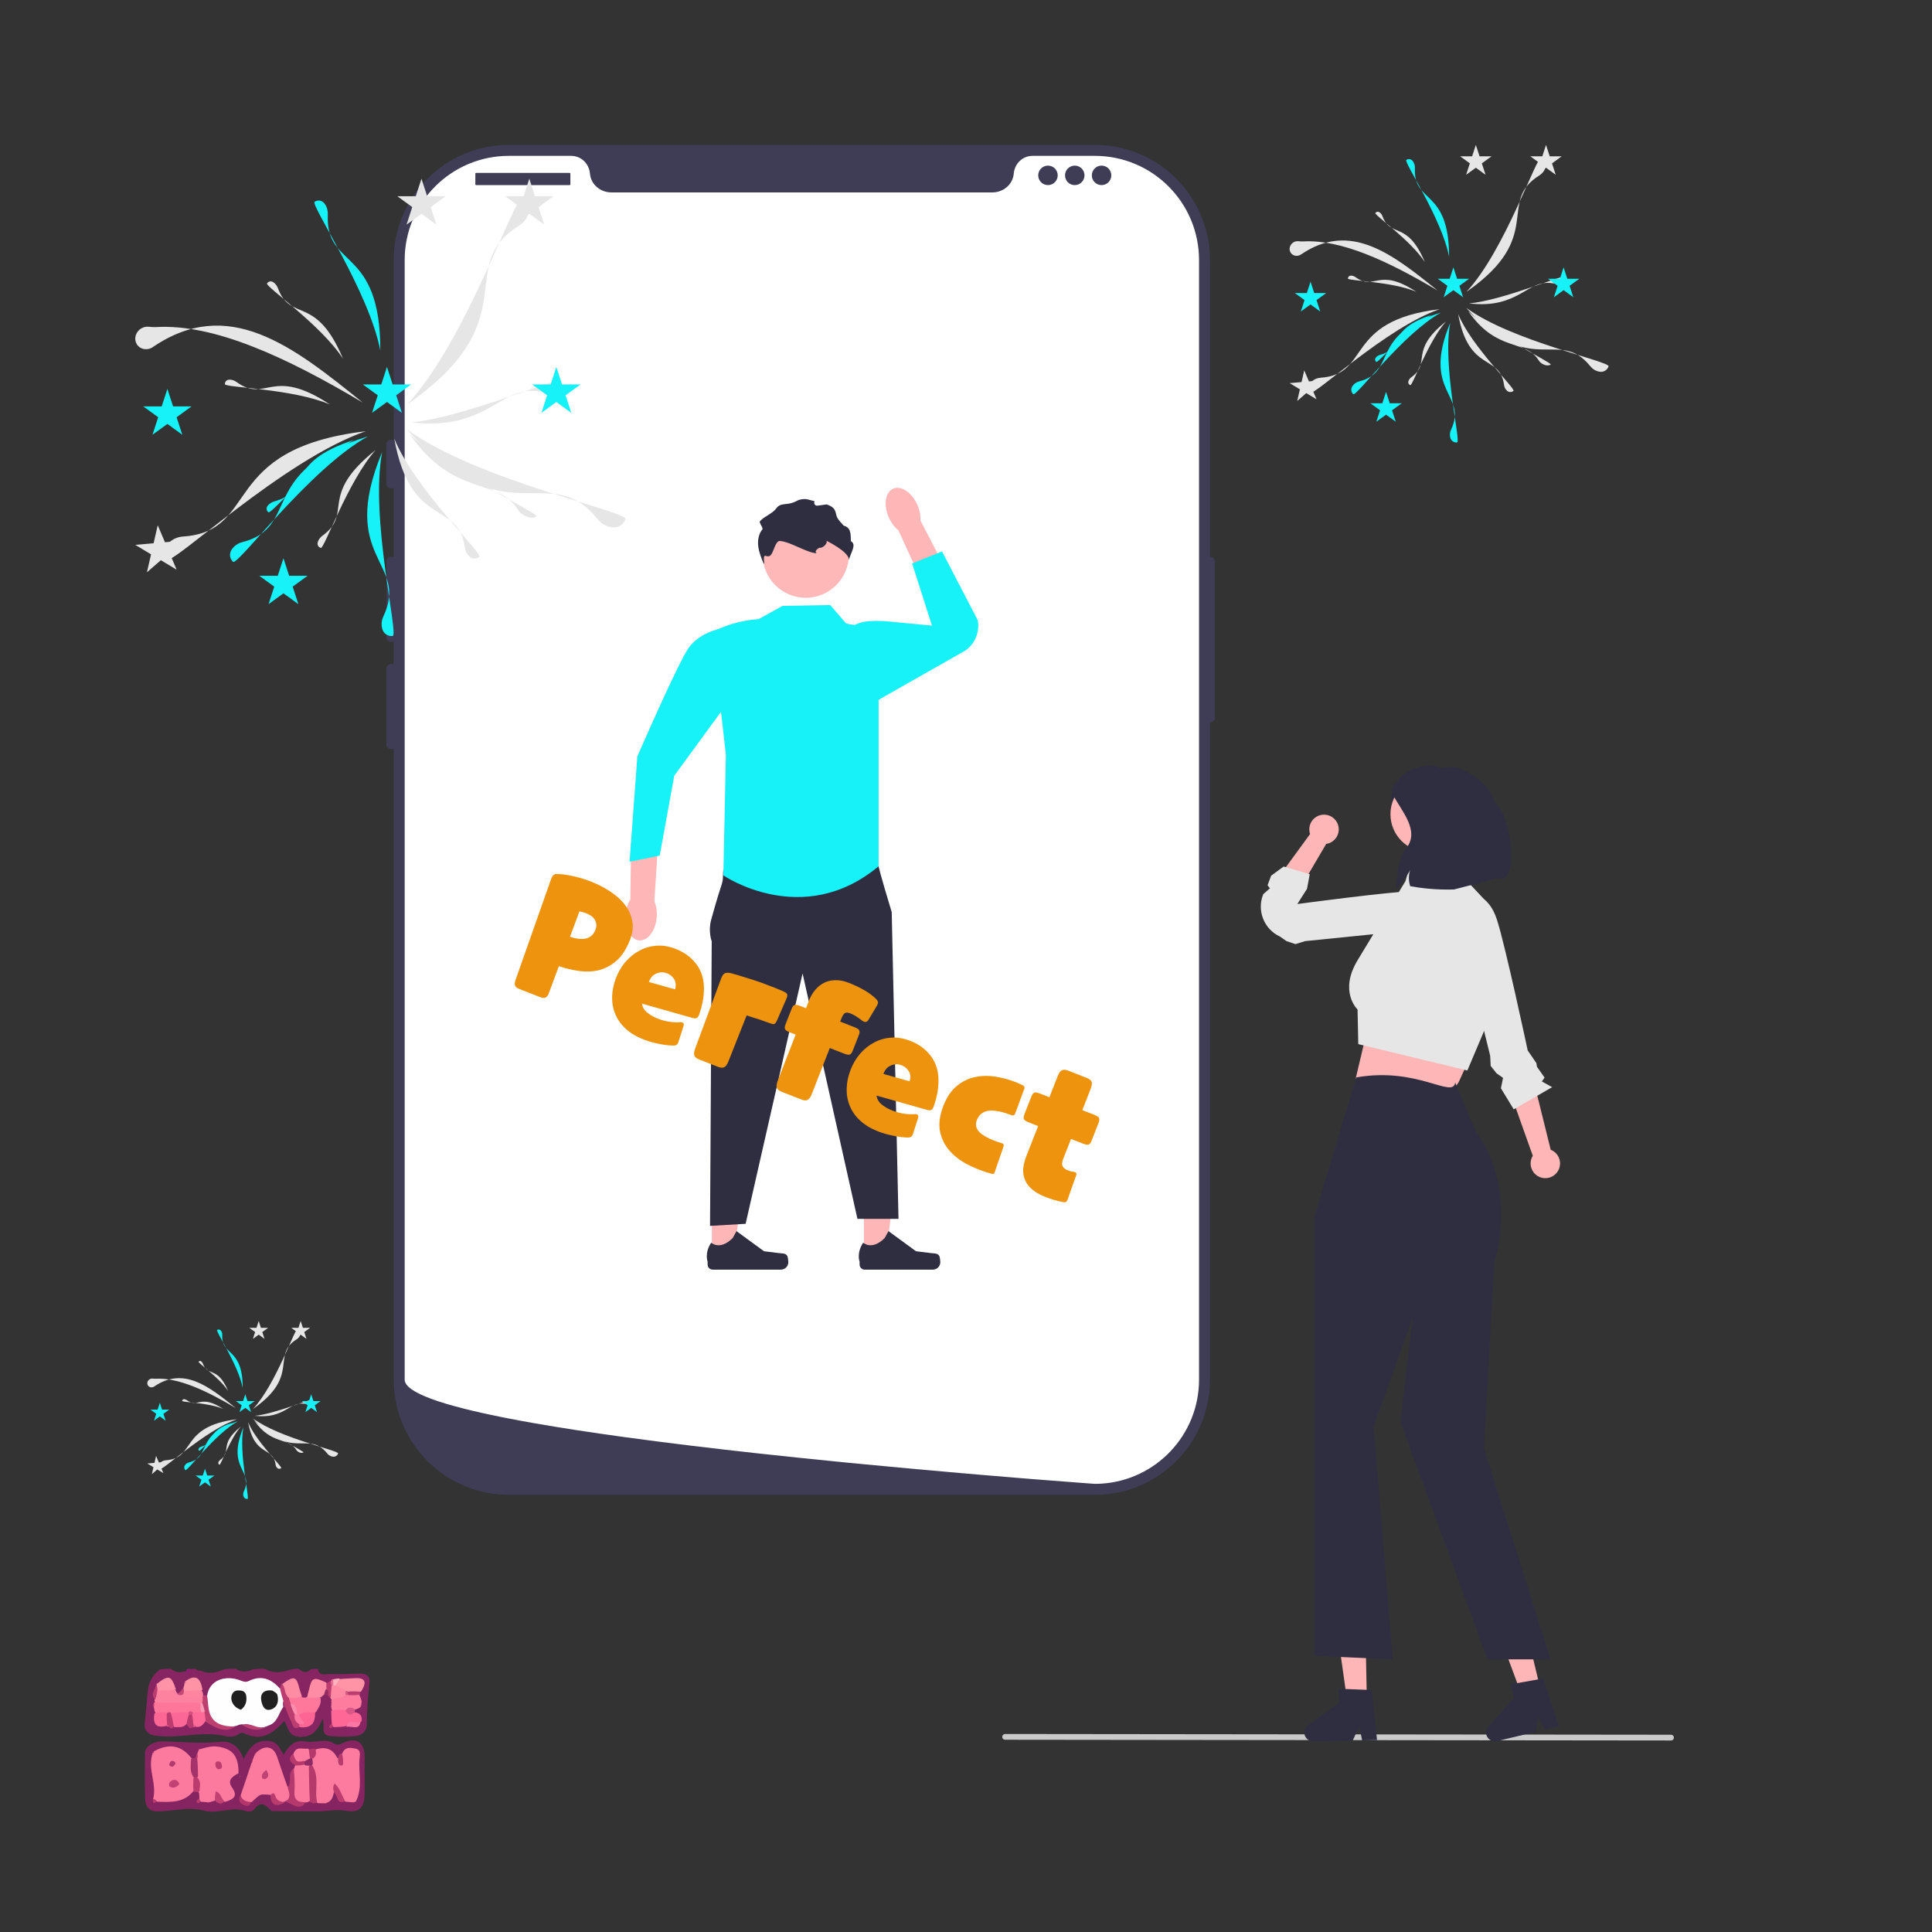 <svg width="800" height="800" viewBox="0 0 800 800" fill="none" xmlns="http://www.w3.org/2000/svg">
<rect x="0" y="0" width="800" height="800" fill="#333333" stroke="none"/>
<path d="M453.336 618.977H210.727C184.425 618.977 163.027 597.578 163.027 571.276V107.701C163.027 81.398 184.425 60 210.727 60H453.336C479.637 60 501.036 81.398 501.036 107.701V571.276C501.036 597.578 479.637 618.977 453.336 618.977H453.336V618.977Z" fill="#3F3D56"/>
<path d="M501.036 230.518C499.923 230.518 499.018 231.423 499.018 232.536V297.111C499.018 298.224 499.923 299.129 501.036 299.129C502.149 299.129 503.054 298.224 503.054 297.111V232.536C503.054 231.423 502.149 230.518 501.036 230.518Z" fill="#3F3D56"/>
<path d="M496.496 107.701V571.268C496.496 594.161 478.677 612.888 456.147 614.341H456.137C455.804 614.361 455.471 614.382 455.128 614.392C454.532 614.422 453.937 614.432 453.332 614.432C453.332 614.432 451.112 614.27 447.056 613.968C442.959 613.665 436.996 613.211 429.56 612.616C427.33 612.444 424.979 612.253 422.497 612.051C417.553 611.647 412.125 611.203 406.303 610.699C403.982 610.507 401.581 610.295 399.129 610.083C386.597 609.004 372.563 607.742 357.761 606.31C355.258 606.078 352.736 605.835 350.193 605.583C349.527 605.513 348.851 605.452 348.175 605.381C337.621 604.342 326.775 603.222 315.888 602.032C315.212 601.961 314.536 601.89 313.87 601.82C295.113 599.751 276.285 597.501 258.669 595.08C245.118 593.223 232.284 591.266 220.761 589.238C217.008 588.572 213.396 587.906 209.945 587.23C209.269 587.099 208.593 586.967 207.927 586.826C183.54 581.943 167.568 576.676 167.568 571.268V107.701C167.568 83.859 186.89 64.537 210.732 64.537H236.501C240.618 64.537 243.927 67.745 244.281 71.852C244.311 72.124 244.341 72.397 244.392 72.669C245.138 76.796 248.922 79.671 253.119 79.671H410.944C415.142 79.671 418.925 76.796 419.672 72.669C419.722 72.397 419.753 72.124 419.783 71.852C420.136 67.745 423.445 64.537 427.562 64.537H453.332C477.174 64.537 496.496 83.859 496.496 107.701H496.496V107.701Z" fill="white"/>
<path d="M162.018 182.087C160.905 182.087 160 182.992 160 184.105V200.249C160 201.362 160.905 202.267 162.018 202.267C163.131 202.267 164.036 201.362 164.036 200.249V184.105C164.036 182.992 163.131 182.087 162.018 182.087Z" fill="#3F3D56"/>
<path d="M162.018 230.518C160.905 230.518 160 231.423 160 232.536V263.814C160 264.927 160.905 265.832 162.018 265.832C163.131 265.832 164.036 264.927 164.036 263.814V232.536C164.036 231.423 163.131 230.518 162.018 230.518Z" fill="#3F3D56"/>
<path d="M162.018 274.913C160.905 274.913 160 275.818 160 276.931V308.21C160 309.323 160.905 310.228 162.018 310.228C163.131 310.228 164.036 309.323 164.036 308.21V276.931C164.036 275.818 163.131 274.913 162.018 274.913Z" fill="#3F3D56"/>
<path d="M235.868 71.603H197.138C196.967 71.603 196.828 71.742 196.828 71.914V76.338C196.828 76.51 196.967 76.648 197.138 76.648H235.868C236.039 76.648 236.178 76.51 236.178 76.338V71.914C236.178 71.742 236.039 71.603 235.868 71.603Z" fill="#3F3D56"/>
<path d="M433.939 76.648C436.168 76.648 437.975 74.841 437.975 72.612C437.975 70.383 436.168 68.576 433.939 68.576C431.71 68.576 429.903 70.383 429.903 72.612C429.903 74.841 431.71 76.648 433.939 76.648Z" fill="#3F3D56"/>
<path d="M445.038 76.648C447.266 76.648 449.073 74.841 449.073 72.612C449.073 70.383 447.266 68.576 445.038 68.576C442.809 68.576 441.002 70.383 441.002 72.612C441.002 74.841 442.809 76.648 445.038 76.648Z" fill="#3F3D56"/>
<path d="M456.136 76.648C458.365 76.648 460.172 74.841 460.172 72.612C460.172 70.383 458.365 68.576 456.136 68.576C453.907 68.576 452.1 70.383 452.1 72.612C452.1 74.841 453.907 76.648 456.136 76.648Z" fill="#3F3D56"/>
<path d="M357.71 520.271L366.822 520.27L371.157 485.122L357.708 485.123L357.71 520.271Z" fill="#FFB6B6"/>
<path d="M388.93 520.064C389.213 520.542 389.363 522.084 389.363 522.64C389.363 524.348 387.978 525.733 386.27 525.733H358.051C356.885 525.733 355.941 524.788 355.941 523.623V522.448C355.941 522.448 354.545 518.917 357.419 514.565C357.419 514.565 360.991 517.972 366.329 512.635L367.903 509.783L379.297 518.116L385.612 518.894C386.994 519.064 388.219 518.867 388.93 520.064H388.93V520.064Z" fill="#2F2E41"/>
<path d="M294.778 520.271L303.89 520.27L308.225 485.122L294.776 485.123L294.778 520.271Z" fill="#FFB6B6"/>
<path d="M325.998 520.064C326.281 520.542 326.431 522.084 326.431 522.64C326.431 524.348 325.046 525.733 323.338 525.733H295.119C293.953 525.733 293.009 524.788 293.009 523.623V522.448C293.009 522.448 291.613 518.917 294.487 514.565C294.487 514.565 298.059 517.972 303.397 512.635L304.971 509.783L316.365 518.116L322.68 518.894C324.062 519.064 325.287 518.867 325.998 520.064H325.998V520.064Z" fill="#2F2E41"/>
<path d="M360.434 354.272L363.811 358.714C363.811 358.714 364.117 360.788 369.239 377.688L372.049 504.71H355.049L332.33 403.077L308.748 506.748L294.013 507.617L294.704 389.784C294.704 389.784 293.152 385.684 294.472 380.879C299.524 362.487 299.232 367.336 299.44 361.04C299.703 353.058 360.434 354.272 360.434 354.272V354.272Z" fill="#2F2E41"/>
<path d="M333.638 247.531C343.489 247.531 351.475 239.546 351.475 229.694C351.475 219.843 343.489 211.857 333.638 211.857C323.787 211.857 315.801 219.843 315.801 229.694C315.801 239.546 323.787 247.531 333.638 247.531Z" fill="#FEB8B8"/>
<path d="M324.048 250.887L314.178 256.342C305.943 256.939 300.037 259.13 294.79 261.771L300.577 312.509L299.524 362.487C299.524 362.487 332.343 384.97 363.813 358.713V290.805L362.335 263.8C362.163 260.651 359.378 258.208 356.252 258.622C354.467 258.858 352.411 258.812 350.311 258.112L343.778 250.531L324.048 250.888V250.887V250.887Z" fill="#16F2F7"/>
<path d="M379.852 209.031C380.847 211.275 381.253 213.559 381.121 215.539L391.954 236.325L381.912 241.19L372.005 219.581C370.449 218.349 369.029 216.515 368.034 214.271C365.76 209.142 366.562 203.812 369.826 202.365C373.089 200.918 377.578 203.902 379.852 209.031V209.031V209.031Z" fill="#FFB6B6"/>
<path d="M350.311 258.112L353.299 259.479C356.04 256.532 364.299 256.995 368.306 257.377L385.915 259.056L377.692 233.331L390.071 228.35L404.863 256.817C405.758 261.646 403.75 266.553 399.727 269.371L361.988 290.803L357.601 261.446L350.311 258.112V258.112V258.112Z" fill="#16F2F7"/>
<path d="M259.047 378.777C259.235 376.329 259.961 374.126 261.016 372.446L261.333 349.008L272.481 349.486L270.959 373.209C271.744 375.031 272.125 377.319 271.937 379.767C271.508 385.36 268.274 389.673 264.715 389.4C261.155 389.126 258.618 384.371 259.047 378.777L259.047 378.777L259.047 378.777V378.777Z" fill="#FFB6B6"/>
<path d="M303.051 268.183L297.928 260.401C297.928 260.401 289.573 261.996 285.134 268.296C280.695 274.595 263.914 313.23 263.914 313.23L260.692 356.843L273.173 354.273L279.195 321.196L298.56 294.734L303.051 268.183L303.051 268.183V268.183Z" fill="#16F2F7"/>
<path d="M351.475 232.06C352.145 228.66 341.806 223.711 341.824 223.717C343.429 224.229 340.905 227.17 339.256 226.823C339.256 226.823 336.834 228.055 338.154 229.115C333.604 228.725 327.525 224.401 322.975 224.011C321.145 223.851 320.436 228.264 319.286 229.694C317.546 231.884 315.801 227.529 316.445 233.331H316.185C315.235 231.041 314.285 228.711 313.975 226.251C313.675 223.791 314.095 221.141 315.665 219.221C316.185 218.571 314.142 216.431 314.692 215.811C316.442 213.801 319.835 212.701 321.395 210.551C323.46 207.703 325.809 209.713 330.109 207.318C331.234 206.691 333.189 206.466 334.435 206.791L337.345 207.551C336.777 208.402 337.479 209.524 338.493 209.387L342.285 208.871C343.715 209.331 345.075 210.011 345.715 211.321C346.105 212.101 346.175 213.011 346.475 213.831C347.025 215.341 348.325 216.431 349.365 217.651C352.16 218.465 352.311 220.555 352.311 224.06C354.916 225.522 352.197 228.79 351.475 232.06V232.06L351.475 232.06Z" fill="#2F2E41"/>
<path d="M246.562 385.018C246.954 384.019 247.039 383.1 246.816 382.26C246.654 381.395 246.272 380.644 245.67 380.007C245.024 379.352 244.188 378.799 243.162 378.347C242.18 377.912 241.103 377.59 239.932 377.382L236.04 387.886C241.573 389.754 245.081 388.798 246.562 385.018ZM227.644 365.573C227.941 364.687 228.192 363.983 228.396 363.462C228.661 362.914 228.97 362.509 229.324 362.246C229.617 362.01 230.037 361.899 230.583 361.913C231.189 361.9 232 361.942 233.014 362.039C235.026 362.276 237.257 362.724 239.705 363.383C242.197 364.059 244.656 364.948 247.081 366.049C249.506 367.15 251.773 368.465 253.881 369.993C256.032 371.537 257.803 373.284 259.195 375.233C260.586 377.182 261.472 379.334 261.852 381.688C262.249 383.999 261.912 386.524 260.839 389.261C259.408 392.91 257.608 395.713 255.437 397.67C253.267 399.626 250.893 400.951 248.315 401.645C245.694 402.321 242.931 402.466 240.025 402.079C237.163 401.709 234.294 401.035 231.419 400.059L227.374 410.954C226.974 412.101 226.502 412.793 225.958 413.031C225.44 413.329 224.703 413.291 223.747 412.916L214.884 409.442C213.972 409.084 213.427 408.62 213.249 408.049C213.055 407.522 213.158 406.685 213.557 405.538L227.644 365.573ZM279.783 392.927C282.563 394.017 284.831 395.458 286.585 397.248C288.4 399.012 289.714 401.031 290.527 403.304C291.323 405.621 291.626 408.171 291.438 410.954C291.292 413.754 290.672 416.744 289.576 419.923C289.279 420.809 288.918 421.345 288.495 421.53C288.115 421.732 287.517 421.723 286.701 421.503L265.862 415.59C265.948 416.777 266.497 417.869 267.509 418.867C268.582 419.839 269.883 420.675 271.413 421.375C272.943 422.075 274.615 422.605 276.429 422.965C278.26 423.282 279.998 423.387 281.644 423.28C282.978 423.202 283.42 423.801 282.969 425.078L280.908 431.488C280.747 432.026 280.498 432.405 280.162 432.624C279.869 432.86 279.375 432.967 278.682 432.946C276.645 432.899 274.546 432.628 272.385 432.132C270.25 431.696 268.248 431.112 266.38 430.379C263.426 429.221 260.976 427.735 259.031 425.92C257.112 424.165 255.694 422.156 254.777 419.891C253.843 417.671 253.406 415.269 253.467 412.686C253.527 410.103 254.085 407.465 255.141 404.771C256.06 402.425 257.324 400.289 258.931 398.362C260.599 396.41 262.512 394.854 264.67 393.695C266.785 392.519 269.112 391.827 271.649 391.619C274.247 391.384 276.959 391.82 279.783 392.927ZM279.535 409.672C279.991 407.996 279.864 406.593 279.155 405.463C278.445 404.332 277.46 403.52 276.2 403.026C274.679 402.43 273.185 402.471 271.716 403.148C270.265 403.782 269.259 404.942 268.698 406.627L279.535 409.672ZM298.555 405.323C299.006 404.046 299.533 403.276 300.138 403.012C300.803 402.721 301.705 402.724 302.842 403.019C304.431 403.441 306.294 403.996 308.43 404.683C310.584 405.327 312.72 406.014 314.84 406.745C316.942 407.519 318.906 408.263 320.731 408.979C322.556 409.694 323.951 410.291 324.916 410.769C325.577 411.129 325.935 411.495 325.99 411.867C326.088 412.256 325.945 412.877 325.56 413.729L321.658 422.725C321.196 423.647 320.745 424.096 320.303 424.073C319.904 424.067 319.205 423.869 318.206 423.477C317.728 423.29 317.133 423.081 316.42 422.852C315.725 422.58 314.978 422.312 314.179 422.049C313.336 421.769 312.485 421.51 311.626 421.274C310.783 420.994 309.962 420.722 309.163 420.459L301.639 439.463C301.128 440.767 300.561 441.572 299.939 441.88C299.301 442.231 298.416 442.185 297.287 441.742L289.466 438.677C288.336 438.234 287.678 437.675 287.492 437.001C287.288 436.369 287.42 435.394 287.887 434.073L298.555 405.323ZM343.606 433.96L336.147 452.99C335.636 454.294 335.069 455.099 334.447 455.407C333.852 455.775 332.989 455.738 331.86 455.295L323.713 452.101C322.584 451.659 321.904 451.091 321.674 450.4C321.427 449.751 321.558 448.776 322.069 447.472L329.464 428.416L327.053 427.471C325.966 427.045 325.309 426.612 325.081 426.172C324.852 425.732 324.934 425.012 325.326 424.012L327.727 417.886C328.119 416.887 328.548 416.303 329.015 416.135C329.482 415.968 330.258 416.097 331.344 416.522L333.756 417.468L335.033 414.209C335.663 412.601 336.498 411.174 337.538 409.928C338.578 408.681 339.789 407.702 341.171 406.991C342.552 406.279 344.101 405.909 345.816 405.88C347.549 405.807 349.437 406.171 351.479 406.972C354.042 407.976 356.298 409.061 358.248 410.226C360.197 411.392 361.739 412.572 362.874 413.769C363.267 414.174 363.49 414.562 363.545 414.934C363.616 415.263 363.464 415.78 363.088 416.484L359.618 422.267C358.984 423.372 358.071 423.465 356.877 422.546C355.884 421.756 355.021 421.142 354.291 420.705C353.603 420.285 352.868 419.922 352.086 419.615C351.13 419.241 350.393 419.202 349.876 419.501C349.375 419.755 348.86 420.556 348.332 421.903L347.898 423.011L353.829 425.336C354.915 425.762 355.572 426.195 355.8 426.635C356.029 427.076 355.947 427.795 355.555 428.795L353.154 434.921C352.762 435.92 352.333 436.504 351.866 436.672C351.399 436.839 350.623 436.711 349.537 436.285L343.606 433.96ZM376.904 430.998C379.685 432.088 381.952 433.528 383.706 435.318C385.521 437.082 386.835 439.101 387.648 441.375C388.444 443.692 388.748 446.242 388.559 449.025C388.414 451.825 387.793 454.814 386.697 457.994C386.4 458.88 386.04 459.415 385.616 459.6C385.236 459.802 384.638 459.793 383.822 459.574L362.983 453.66C363.069 454.847 363.618 455.94 364.631 456.938C365.703 457.91 367.005 458.746 368.535 459.446C370.065 460.146 371.737 460.676 373.55 461.036C375.381 461.352 377.119 461.457 378.765 461.351C380.099 461.272 380.541 461.871 380.09 463.148L378.029 469.558C377.868 470.096 377.619 470.475 377.283 470.694C376.99 470.93 376.497 471.037 375.803 471.016C373.766 470.97 371.667 470.698 369.506 470.202C367.371 469.766 365.37 469.182 363.501 468.45C360.547 467.292 358.097 465.805 356.152 463.99C354.233 462.235 352.816 460.226 351.899 457.962C350.965 455.741 350.528 453.339 350.588 450.757C350.648 448.174 351.206 445.535 352.262 442.842C353.182 440.495 354.445 438.359 356.052 436.433C357.72 434.48 359.633 432.924 361.791 431.765C363.906 430.59 366.233 429.897 368.771 429.689C371.369 429.455 374.08 429.891 376.904 430.998ZM376.656 447.742C377.112 446.066 376.986 444.663 376.276 443.533C375.566 442.403 374.581 441.591 373.321 441.097C371.801 440.501 370.306 440.541 368.837 441.219C367.386 441.853 366.38 443.012 365.82 444.697L376.656 447.742ZM420.478 460.785C420.283 461.41 420.021 461.758 419.692 461.83C419.407 461.919 419.047 461.878 418.612 461.707C416.44 460.856 414.547 460.314 412.933 460.083C411.337 459.808 409.994 459.783 408.903 460.007C407.752 460.257 406.82 460.719 406.105 461.391C405.407 462.02 404.871 462.812 404.497 463.768C403.713 465.767 404.189 467.557 405.925 469.14C407.721 470.696 410.699 472.114 414.859 473.394C415.267 473.503 415.502 473.671 415.564 473.896C415.643 474.077 415.636 474.35 415.544 474.715L411.836 485.517C411.675 486.055 411.303 486.235 410.722 486.057C407.092 485.086 403.717 483.788 400.594 482.163C397.515 480.555 394.98 478.583 392.988 476.249C390.996 473.914 389.725 471.21 389.175 468.138C388.669 465.082 389.173 461.621 390.689 457.754C392.052 454.278 393.883 451.588 396.184 449.683C398.545 447.751 401.166 446.498 404.048 445.924C406.93 445.349 410.002 445.375 413.265 446.003C416.588 446.604 419.902 447.677 423.205 449.223C423.71 449.47 424.015 449.715 424.12 449.957C424.27 450.216 424.267 450.541 424.114 450.932L420.478 460.785ZM429.868 466.27L425.958 464.737C424.871 464.311 424.214 463.878 423.986 463.438C423.757 462.997 423.839 462.278 424.231 461.278L427.015 454.175C427.407 453.175 427.836 452.592 428.303 452.424C428.77 452.256 429.546 452.385 430.633 452.811L434.543 454.343L437.992 445.545C438.486 444.285 439.044 443.501 439.665 443.194C440.304 442.843 441.188 442.889 442.318 443.331L450.008 446.346C451.138 446.789 451.805 447.326 452.008 447.957C452.256 448.605 452.124 449.581 451.613 450.885L448.164 459.683L453.117 461.624C454.203 462.05 454.86 462.483 455.089 462.923C455.317 463.364 455.236 464.084 454.844 465.083L452.059 472.187C451.668 473.186 451.238 473.77 450.771 473.938C450.305 474.105 449.528 473.976 448.442 473.551L443.489 471.609L440.244 479.886C439.699 481.276 439.637 482.33 440.058 483.046C440.496 483.719 441.193 484.243 442.149 484.617C442.627 484.805 443.07 484.953 443.478 485.063C443.903 485.13 444.307 485.187 444.688 485.237C445.625 485.404 445.932 485.9 445.608 486.725L442.026 496.824C441.838 497.302 441.624 497.594 441.382 497.7C441.123 497.849 440.737 497.873 440.225 497.773C437.752 497.305 435.299 496.594 432.866 495.64C430.607 494.754 428.784 493.714 427.398 492.519C426.038 491.384 425.063 490.1 424.473 488.666C423.839 487.214 423.572 485.656 423.673 483.991C423.835 482.3 424.282 480.521 425.014 478.653L429.868 466.27Z" fill="#ED930D"/>
<path d="M534.182 102.076C534.71 100.593 536.183 99.718 537.683 99.886C538.308 99.956 538.933 100.011 539.561 99.975C555.221 99.053 574.619 108.02 595.268 120.3C576.365 105.005 559.064 91.474 538.716 105.379C537.263 106.372 535.203 106.021 534.358 104.477C534.018 103.857 533.896 103.114 534.098 102.347C534.122 102.256 534.15 102.166 534.182 102.076L534.182 102.076Z" fill="#E6E6E6"/>
<path d="M638.631 65.389C639.922 66.212 640.453 67.777 640.023 69.172L639.974 69.33C639.543 70.73 638.604 71.907 637.36 72.682C619.552 83.768 640.17 97.955 607.213 120.855C623.172 103.778 636.299 64.23 638.293 65.2C638.408 65.255 638.521 65.319 638.631 65.389V65.389Z" fill="#E6E6E6"/>
<path d="M665.926 152.078C665.262 153.457 663.771 154.17 662.334 153.909L662.172 153.879C660.73 153.617 659.45 152.824 658.534 151.681C645.412 135.315 633.773 157.471 607.123 127.466H607.123C625.973 141.285 666.799 149.624 666.074 151.719C666.032 151.84 665.983 151.96 665.926 152.078L665.926 152.078Z" fill="#E6E6E6"/>
<path d="M641.943 151.055C641.26 151.434 640.158 151.381 639.268 150.97L639.167 150.923C638.274 150.511 637.583 149.932 637.192 149.299C631.6 140.238 619.987 146.118 608.042 128.941C617.834 138.281 642.958 150.314 642.105 150.951C642.055 150.988 642.002 151.023 641.943 151.055V151.055Z" fill="#E6E6E6"/>
<path d="M647.332 114.913C647.163 115.676 646.393 116.466 645.495 116.859L645.394 116.904C644.493 117.299 643.601 117.433 642.868 117.306C632.376 115.487 629.081 128.079 608.302 125.638C621.786 124.496 647.45 113.662 647.361 114.723C647.356 114.784 647.347 114.848 647.332 114.913V114.913Z" fill="#E6E6E6"/>
<path d="M542.332 162.244C541.579 160.911 541.845 159.28 542.88 158.25L542.997 158.134C544.035 157.1 545.417 156.502 546.879 156.402C567.807 154.977 556.266 132.769 596.117 128.027C574.008 135.61 543.847 164.362 542.542 162.57C542.467 162.467 542.397 162.358 542.332 162.244V162.244Z" fill="#E6E6E6"/>
<path d="M626.494 162.005C625.72 162.521 624.726 162.418 624.065 161.817L623.991 161.749C623.327 161.145 622.913 160.313 622.796 159.412C621.125 146.515 608.188 154.496 603.783 130.015C609.212 143.41 627.712 160.987 626.682 161.863C626.623 161.913 626.56 161.96 626.494 162.005L626.494 162.005Z" fill="#E6E6E6"/>
<path d="M603.055 183.216C601.869 183.226 600.871 182.429 600.572 181.335L600.538 181.211C600.237 180.114 600.362 178.947 600.852 177.913C607.877 163.12 588.504 162.595 600.514 133.66V133.66C597.189 151.583 605.061 182.984 603.355 183.196C603.257 183.209 603.157 183.215 603.055 183.216V183.216Z" fill="#16F2F7"/>
<path d="M560.136 163C559.372 162.093 559.349 160.816 560.001 159.887L560.074 159.783C560.728 158.851 561.705 158.202 562.814 157.921C578.688 153.893 566.734 138.64 596.677 129.43C580.754 138.303 561.594 164.396 560.342 163.218C560.27 163.15 560.201 163.077 560.136 163V163Z" fill="#16F2F7"/>
<path d="M569.767 149.757C569.283 149.305 569.27 148.626 569.685 148.105L569.731 148.046C570.147 147.523 570.767 147.137 571.47 146.941C581.535 144.141 573.976 136.512 592.965 130.371C582.863 135.754 570.689 150.44 569.897 149.864C569.852 149.831 569.808 149.795 569.767 149.757V149.757Z" fill="#16F2F7"/>
<path d="M583.843 159.408C583.232 159.155 582.981 158.524 583.185 157.89L583.208 157.819C583.413 157.183 583.859 156.604 584.448 156.173C592.888 150.015 583.129 145.529 598.749 133.106C591.183 141.696 584.947 159.723 584.003 159.463C583.949 159.448 583.895 159.43 583.843 159.408V159.408Z" fill="#E6E6E6"/>
<path d="M542.663 116.621L544.198 121.345H549.165L545.146 124.265L546.681 128.989L542.663 126.07L538.644 128.989L540.179 124.265L536.16 121.345H541.128L542.663 116.621Z" fill="#16F2F7"/>
<path d="M611.115 60L612.65 64.724H617.617L613.599 67.644L615.134 72.368L611.115 69.448L607.096 72.368L608.631 67.644L604.613 64.724H609.58L611.115 60Z" fill="#E6E6E6"/>
<path d="M647.454 110.705L648.989 115.43H653.956L649.938 118.349L651.473 123.073L647.454 120.154L643.435 123.073L644.97 118.349L640.952 115.43H645.919L647.454 110.705Z" fill="#16F2F7"/>
<path d="M573.931 162.256L575.466 166.98H580.433L576.415 169.9L577.95 174.624L573.931 171.704L569.912 174.624L571.447 169.9L567.429 166.98H572.396L573.931 162.256Z" fill="#16F2F7"/>
<path d="M601.819 110.705L603.354 115.43H608.321L604.303 118.349L605.838 123.073L601.819 120.154L597.8 123.073L599.335 118.349L595.317 115.43H600.284L601.819 110.705Z" fill="#16F2F7"/>
<path d="M640.169 60L641.705 64.724H646.672L642.653 67.644L644.188 72.368L640.169 69.448L636.151 72.368L637.686 67.644L633.667 64.724H638.635L640.169 60Z" fill="#E6E6E6"/>
<path d="M540.059 153.368L542.006 157.938L546.954 157.499L543.209 160.762L545.155 165.332L540.894 162.779L537.15 166.043L538.261 161.201L534 158.648L538.948 158.209L540.059 153.368Z" fill="#E6E6E6"/>
<path d="M582.553 66.086C583.449 65.645 584.456 65.942 585.026 66.742L585.091 66.832C585.663 67.634 585.935 68.648 585.888 69.686C585.204 84.536 600.058 77.898 600.033 106.313C596.929 90.214 581.105 67.011 582.332 66.212C582.403 66.166 582.476 66.124 582.553 66.086V66.086Z" fill="#16F2F7"/>
<path d="M569.6 88.098C569.997 87.602 570.648 87.534 571.181 87.884L571.241 87.923C571.775 88.274 572.193 88.832 572.434 89.483C575.889 98.806 582.647 91.001 589.989 108.519C584.05 99.374 569.013 89.03 569.506 88.231C569.534 88.185 569.566 88.14 569.6 88.098L569.6 88.098Z" fill="#E6E6E6"/>
<path d="M558.166 115.197C558.221 114.564 558.724 114.145 559.361 114.14L559.433 114.139C560.073 114.134 560.73 114.365 561.292 114.772C569.347 120.601 570.626 110.356 586.467 120.836C576.446 116.536 558.197 116.298 558.162 115.36C558.16 115.306 558.162 115.251 558.166 115.197V115.197Z" fill="#E6E6E6"/>
<path d="M61.109 572.166C61.425 571.279 62.306 570.755 63.203 570.856C63.577 570.898 63.95 570.931 64.326 570.909C73.693 570.358 85.294 575.721 97.645 583.066C86.339 573.918 75.991 565.825 63.821 574.141C62.951 574.735 61.72 574.526 61.214 573.602C61.011 573.231 60.938 572.787 61.059 572.328C61.073 572.274 61.09 572.22 61.109 572.166L61.109 572.166Z" fill="#E6E6E6"/>
<path d="M123.581 550.223C124.353 550.715 124.67 551.651 124.413 552.486L124.384 552.58C124.126 553.418 123.564 554.122 122.82 554.585C112.17 561.215 124.501 569.701 104.789 583.398C114.334 573.184 122.186 549.53 123.378 550.11C123.447 550.143 123.515 550.181 123.581 550.223V550.223Z" fill="#E6E6E6"/>
<path d="M139.906 602.072C139.509 602.898 138.617 603.324 137.758 603.168L137.661 603.15C136.798 602.993 136.033 602.519 135.485 601.835C127.637 592.047 120.675 605.298 104.735 587.352H104.735C116.01 595.617 140.428 600.605 139.994 601.858C139.969 601.93 139.94 602.002 139.906 602.072L139.906 602.072Z" fill="#E6E6E6"/>
<path d="M125.562 601.461C125.153 601.688 124.494 601.656 123.962 601.41L123.901 601.382C123.367 601.135 122.954 600.789 122.72 600.41C119.375 594.991 112.43 598.508 105.285 588.234C111.142 593.82 126.169 601.017 125.658 601.399C125.629 601.421 125.597 601.441 125.562 601.461V601.461Z" fill="#E6E6E6"/>
<path d="M128.785 579.844C128.684 580.3 128.223 580.773 127.686 581.008L127.625 581.035C127.087 581.271 126.553 581.351 126.115 581.275C119.84 580.187 117.869 587.719 105.441 586.259C113.506 585.576 128.855 579.096 128.802 579.73C128.799 579.767 128.794 579.805 128.785 579.844V579.844Z" fill="#E6E6E6"/>
<path d="M65.984 608.153C65.533 607.356 65.692 606.38 66.311 605.764L66.381 605.695C67.002 605.076 67.829 604.719 68.703 604.659C81.22 603.806 74.318 590.524 98.153 587.688C84.929 592.223 66.89 609.42 66.109 608.348C66.064 608.286 66.022 608.221 65.984 608.153V608.153Z" fill="#E6E6E6"/>
<path d="M116.321 608.01C115.858 608.319 115.264 608.257 114.869 607.897L114.824 607.857C114.427 607.496 114.18 606.998 114.11 606.459C113.11 598.746 105.372 603.519 102.738 588.877C105.985 596.888 117.05 607.401 116.434 607.925C116.398 607.955 116.361 607.983 116.321 608.01L116.321 608.01Z" fill="#E6E6E6"/>
<path d="M102.302 620.697C101.593 620.702 100.996 620.226 100.817 619.571L100.797 619.498C100.617 618.841 100.692 618.143 100.985 617.525C105.186 608.677 93.6 608.363 100.782 591.057V591.057C98.794 601.777 103.502 620.558 102.482 620.685C102.423 620.692 102.363 620.696 102.302 620.697V620.697Z" fill="#16F2F7"/>
<path d="M76.632 608.605C76.175 608.062 76.161 607.299 76.551 606.743L76.595 606.681C76.986 606.123 77.571 605.735 78.234 605.567C87.728 603.158 80.578 594.035 98.488 588.526C88.964 593.833 77.504 609.44 76.755 608.735C76.712 608.695 76.671 608.651 76.632 608.605V608.605Z" fill="#16F2F7"/>
<path d="M82.392 600.684C82.103 600.414 82.096 600.008 82.343 599.696L82.371 599.661C82.619 599.348 82.991 599.117 83.411 599C89.431 597.325 84.91 592.762 96.267 589.09C90.225 592.309 82.944 601.093 82.47 600.749C82.443 600.729 82.417 600.707 82.392 600.684V600.684Z" fill="#16F2F7"/>
<path d="M90.811 606.457C90.446 606.305 90.296 605.928 90.418 605.549L90.432 605.506C90.555 605.126 90.821 604.779 91.174 604.522C96.221 600.839 90.385 598.155 99.727 590.726C95.201 595.863 91.472 606.645 90.907 606.49C90.875 606.481 90.843 606.47 90.811 606.457V606.457Z" fill="#E6E6E6"/>
<path d="M66.181 580.865L67.099 583.691H70.07L67.667 585.437L68.585 588.263L66.181 586.517L63.778 588.263L64.696 585.437L62.292 583.691H65.263L66.181 580.865Z" fill="#16F2F7"/>
<path d="M107.123 547L108.041 549.826H111.012L108.609 551.572L109.527 554.397L107.123 552.651L104.72 554.397L105.638 551.572L103.234 549.826H106.205L107.123 547Z" fill="#E6E6E6"/>
<path d="M128.858 577.327L129.776 580.153H132.747L130.343 581.899L131.261 584.725L128.858 582.978L126.454 584.725L127.372 581.899L124.969 580.153H127.94L128.858 577.327Z" fill="#16F2F7"/>
<path d="M84.883 608.16L85.801 610.986H88.772L86.369 612.732L87.287 615.558L84.883 613.811L82.48 615.558L83.398 612.732L80.994 610.986H83.965L84.883 608.16Z" fill="#16F2F7"/>
<path d="M101.563 577.327L102.481 580.153H105.452L103.049 581.899L103.967 584.725L101.563 582.978L99.16 584.725L100.078 581.899L97.674 580.153H100.645L101.563 577.327Z" fill="#16F2F7"/>
<path d="M124.501 547L125.419 549.826H128.39L125.986 551.572L126.904 554.397L124.501 552.651L122.097 554.397L123.015 551.572L120.612 549.826H123.583L124.501 547Z" fill="#E6E6E6"/>
<path d="M64.624 602.844L65.788 605.577L68.748 605.315L66.508 607.267L67.672 610L65.124 608.473L62.884 610.425L63.548 607.529L61 606.002L63.959 605.74L64.624 602.844Z" fill="#E6E6E6"/>
<path d="M90.04 550.64C90.576 550.376 91.178 550.554 91.519 551.032L91.558 551.086C91.9 551.566 92.063 552.173 92.034 552.793C91.626 561.675 100.51 557.705 100.495 574.7C98.638 565.071 89.174 551.194 89.908 550.715C89.95 550.688 89.994 550.663 90.04 550.64V550.64Z" fill="#16F2F7"/>
<path d="M82.292 563.806C82.53 563.509 82.92 563.468 83.238 563.678L83.274 563.701C83.594 563.911 83.844 564.244 83.988 564.634C86.054 570.21 90.096 565.542 94.487 576.02C90.935 570.55 81.941 564.363 82.237 563.885C82.254 563.858 82.272 563.831 82.292 563.806L82.292 563.806Z" fill="#E6E6E6"/>
<path d="M75.454 580.014C75.487 579.635 75.788 579.385 76.169 579.382L76.212 579.381C76.594 579.378 76.987 579.516 77.324 579.76C82.141 583.246 82.906 577.118 92.381 583.386C86.388 580.814 75.472 580.672 75.452 580.111C75.451 580.079 75.451 580.046 75.454 580.014V580.014Z" fill="#E6E6E6"/>
<path d="M56.28 138.669C57.092 136.39 59.356 135.044 61.661 135.303C62.622 135.41 63.581 135.496 64.547 135.439C88.616 134.024 118.429 147.805 150.165 166.679C121.113 143.17 94.522 122.375 63.248 143.746C61.014 145.272 57.85 144.733 56.55 142.36C56.028 141.406 55.84 140.264 56.151 139.085C56.188 138.946 56.23 138.808 56.28 138.669H56.28V138.669V138.669Z" fill="#E6E6E6"/>
<path d="M216.813 82.282C218.797 83.547 219.613 85.953 218.952 88.097L218.877 88.339C218.215 90.492 216.771 92.301 214.859 93.491C187.49 110.53 219.178 132.335 168.525 167.531V167.531C193.053 141.284 213.228 80.502 216.293 81.992C216.47 82.077 216.643 82.174 216.813 82.282H216.813V82.282Z" fill="#E6E6E6"/>
<path d="M258.764 215.519C257.743 217.639 255.452 218.735 253.244 218.333L252.995 218.288C250.779 217.885 248.811 216.667 247.402 214.909C227.236 189.756 209.346 223.808 168.386 177.691H168.386C197.359 198.931 260.106 211.748 258.991 214.968C258.927 215.154 258.851 215.338 258.764 215.519V215.519H258.764V215.519Z" fill="#E6E6E6"/>
<path d="M221.904 213.947C220.853 214.53 219.159 214.448 217.792 213.816L217.637 213.745C216.265 213.111 215.202 212.221 214.601 211.248C206.006 197.321 188.158 206.359 169.798 179.959H169.798C184.849 194.313 223.463 212.808 222.152 213.788C222.076 213.844 221.993 213.897 221.904 213.947V213.947Z" fill="#E6E6E6"/>
<path d="M230.186 158.398C229.927 159.571 228.743 160.785 227.363 161.39L227.207 161.459C225.822 162.066 224.452 162.272 223.325 162.077C207.2 159.281 202.136 178.635 170.2 174.882H170.2C190.924 173.128 230.367 156.475 230.231 158.107C230.224 158.201 230.209 158.298 230.186 158.398H230.186Z" fill="#E6E6E6"/>
<path d="M68.806 231.144C67.648 229.096 68.057 226.588 69.648 225.006L69.828 224.827C71.424 223.238 73.547 222.319 75.795 222.165C107.959 219.975 90.222 185.843 151.471 178.555V178.555C117.49 190.209 71.135 234.399 69.128 231.645C69.013 231.486 68.905 231.319 68.806 231.144V231.144V231.144Z" fill="#E6E6E6"/>
<path d="M198.159 230.776C196.969 231.57 195.442 231.412 194.426 230.487L194.312 230.383C193.292 229.455 192.655 228.176 192.476 226.791C189.907 206.97 170.023 219.235 163.254 181.61H163.254C171.597 202.197 200.031 229.212 198.448 230.558C198.357 230.635 198.26 230.708 198.159 230.776H198.159Z" fill="#E6E6E6"/>
<path d="M162.135 263.377C160.312 263.392 158.778 262.167 158.318 260.486L158.266 260.296C157.804 258.609 157.995 256.815 158.749 255.227C169.546 232.49 139.771 231.684 158.229 187.212H158.229C153.118 214.759 165.217 263.02 162.595 263.347C162.444 263.366 162.29 263.376 162.135 263.377V263.377H162.135Z" fill="#16F2F7"/>
<path d="M96.169 232.306C94.995 230.912 94.96 228.949 95.962 227.522L96.075 227.361C97.079 225.929 98.582 224.932 100.287 224.499C124.683 218.309 106.31 194.865 152.332 180.71V180.71C127.858 194.348 98.411 234.452 96.487 232.641C96.376 232.537 96.27 232.425 96.169 232.306H96.169Z" fill="#16F2F7"/>
<path d="M110.972 211.952C110.229 211.258 110.209 210.214 110.845 209.413L110.917 209.323C111.556 208.518 112.509 207.925 113.59 207.625C129.06 203.321 117.442 191.596 146.627 182.157C131.1 190.43 112.39 213.002 111.172 212.117C111.102 212.066 111.035 212.011 110.972 211.952V211.952Z" fill="#16F2F7"/>
<path d="M132.606 226.785C131.667 226.396 131.281 225.426 131.596 224.453L131.631 224.343C131.946 223.365 132.63 222.475 133.537 221.814C146.507 212.348 131.51 205.453 155.516 186.361C143.887 199.563 134.303 227.27 132.852 226.869C132.768 226.846 132.686 226.818 132.606 226.785V226.785Z" fill="#E6E6E6"/>
<path d="M69.314 161.024L71.673 168.285H79.308L73.131 172.772L75.491 180.033L69.314 175.546L63.138 180.033L65.497 172.772L59.32 168.285H66.955L69.314 161.024Z" fill="#16F2F7"/>
<path d="M174.522 74L176.881 81.261H184.516L178.339 85.748L180.699 93.009L174.522 88.522L168.346 93.009L170.705 85.748L164.528 81.261H172.163L174.522 74Z" fill="#E6E6E6"/>
<path d="M230.373 151.932L232.732 159.193H240.367L234.191 163.68L236.55 170.941L230.373 166.454L224.197 170.941L226.556 163.68L220.38 159.193H228.014L230.373 151.932Z" fill="#16F2F7"/>
<path d="M117.372 231.163L119.731 238.423H127.366L121.189 242.911L123.549 250.172L117.372 245.684L111.196 250.172L113.555 242.911L107.378 238.423H115.013L117.372 231.163Z" fill="#16F2F7"/>
<path d="M160.235 151.932L162.594 159.193H170.228L164.052 163.68L166.411 170.941L160.235 166.454L154.058 170.941L156.417 163.68L150.241 159.193H157.875L160.235 151.932Z" fill="#16F2F7"/>
<path d="M219.178 74L221.537 81.261H229.171L222.995 85.748L225.354 93.009L219.178 88.522L213.001 93.009L215.36 85.748L209.184 81.261H216.818L219.178 74Z" fill="#E6E6E6"/>
<path d="M65.313 217.502L68.305 224.526L75.909 223.851L70.154 228.867L73.145 235.891L66.597 231.967L60.841 236.983L62.549 229.542L56 225.618L63.605 224.943L65.313 217.502Z" fill="#E6E6E6"/>
<path d="M130.624 83.354C132.001 82.676 133.549 83.133 134.425 84.362L134.524 84.5C135.404 85.733 135.822 87.292 135.749 88.887C134.699 111.711 157.527 101.509 157.49 145.181H157.49C152.719 120.438 128.398 84.776 130.284 83.547C130.393 83.477 130.506 83.412 130.624 83.354H130.624Z" fill="#16F2F7"/>
<path d="M110.715 117.185C111.325 116.423 112.327 116.318 113.145 116.856L113.237 116.917C114.059 117.456 114.701 118.313 115.072 119.314C120.381 133.643 130.768 121.647 142.052 148.572C132.924 134.516 109.813 118.618 110.571 117.389C110.615 117.319 110.663 117.25 110.715 117.185L110.715 117.185Z" fill="#E6E6E6"/>
<path d="M93.142 158.836C93.226 157.863 94 157.218 94.979 157.211L95.09 157.21C96.072 157.202 97.082 157.556 97.947 158.182C110.327 167.141 112.292 151.395 136.64 167.501C121.238 160.893 93.189 160.528 93.136 159.085C93.133 159.002 93.135 158.919 93.142 158.836H93.142Z" fill="#E6E6E6"/>
<g clip-path="url(#clip0_8_47)">
<path d="M131.625 691C132.133 694.254 134.745 693.141 136.33 693.193C140.474 693.329 144.634 693.162 148.782 692.984C151.701 692.858 153.315 693.966 152.972 697.019C152.324 702.778 151.937 708.537 151.853 714.341C151.817 716.823 149.77 718.633 147.291 718.858C143.823 719.173 140.276 719.231 136.816 718.879C132.262 718.416 134.809 714.394 133.615 711.723C131.688 716.206 129.41 719.619 123.684 719.128C119.243 718.748 119.388 715.193 117.71 712.634C113.202 717.681 108.211 721.247 101.152 717.731C100.021 717.167 99.165 717.824 98.445 718.266C96.874 719.229 95.127 719.285 93.611 718.923C84.387 716.723 75.194 719.676 66.017 718.891C62.712 718.608 59.318 717.869 59.968 713.013C60.559 708.603 60.716 704.136 61.258 699.717C61.67 696.354 63.273 693.582 66.111 691.36C67.389 691 68.778 691 70.583 691C72.349 692.15 73.844 692.765 75.943 692.19C77.046 691.974 77.888 691.979 78.785 691.217C79.444 691 79.889 691 80.667 691C81.124 691.122 81.248 691.244 81.567 691.539C82.133 691.735 82.504 691.738 83.176 691.806C86.554 693.348 89.537 692.667 92.748 691.237C94.389 691 95.778 691 97.583 691C100.058 692.634 102.257 692.321 104.747 691.236C106.389 691 107.778 691 109.583 691C113.405 693.274 116.951 692.407 120.75 691.235C121.75 691 122.5 691 123.625 691C125.376 692.486 126.853 692.978 128.767 691.23C129.75 691 130.5 691 131.625 691Z" fill="#862561"/>
<path d="M77.225 692.937C77.077 692.522 77.247 692.064 77.209 691.303C77.445 691 77.889 691 78.667 691C78.76 691.82 78.581 692.687 77.225 692.937Z" fill="#8E1D71"/>
<path d="M112.484 749.928C110.152 747.654 108.24 745.394 105.483 748.96C104.531 750.19 102.973 750.35 101.822 749.923C96.078 747.787 90.225 751.265 84.767 749.797C78.223 748.037 72.031 749.879 65.701 750.064C61.679 750.182 60.199 748.112 60.087 744.786C59.879 738.638 60.045 732.478 60.004 726.324C59.989 724.188 61.164 722.886 62.908 722.087C64.078 721.551 65.408 721.055 66.663 721.061C74.862 721.104 83.005 722.19 91.282 721.206C95.418 720.715 99.188 723.152 100.837 728.366C103.194 723.799 105.714 720.313 111.351 720.894C114.983 721.269 115.756 723.896 117.463 726.574C119.471 722.923 122.198 720.186 126.522 721.086C130.403 721.894 134.474 719.623 138.093 721.816C139.655 722.764 140.445 722.488 141.977 721.755C147.566 719.083 150.958 721.358 150.989 727.507C151.015 732.497 151.013 737.487 150.99 742.478C150.963 748.368 148.965 750.79 143.252 749.785C139.213 749.074 135.517 750.044 131.667 750.007C125.407 749.948 119.146 749.979 112.484 749.928Z" fill="#852460"/>
<path d="M85.734 702.326C86.619 695.555 93.339 693.6 99.165 695.686C100.456 696.149 101.519 696.809 103.114 696.028C107.795 693.736 111.91 694.843 115.625 698.897C117.499 699.99 117.893 701.594 118.315 703.607C118.315 704.861 118.106 705.648 117.39 706.683C115.256 709.486 115.041 713.316 111.075 714.546C107.355 716.382 104.017 715.425 100.335 713.989C99.378 714.069 98.799 714.196 98.082 714.588C88.602 716.936 82.903 711.382 85.734 702.326Z" fill="#FEFEFE"/>
<path d="M64.356 709.257C63.971 708.556 63.906 708.131 63.799 707.385C63.579 706.6 63.518 706.119 63.715 705.291C63.873 704.958 64.007 704.945 64.057 704.99C65.88 703.184 68.221 702.769 70.524 703.104C74.302 703.653 78.13 703.164 82.314 704.088C83.889 705.143 84.141 706.327 83.879 708.088C83.329 709.369 82.587 709.776 81.32 710.057C79.939 710.108 78.968 709.749 77.617 710.086C75.49 710.631 73.701 710.821 71.484 710.539C70.548 710.497 70.009 710.491 69.057 710.504C67.198 710.688 65.842 710.493 64.356 709.257Z" fill="#FF769B"/>
<path d="M83.353 705.145C76.999 705.004 71.013 705.009 64.567 705.025C64.078 704.863 64.05 704.692 63.99 704.262C63.96 702.573 64.2 701.19 65.093 699.564C67.682 698.029 69.943 697.974 72.508 699.685C72.842 699.983 73.004 700.441 73.048 700.68C73.925 701.916 74.875 701.263 76.167 701.114C78.706 701.964 81.178 700.898 83.586 702.428C84.317 703.015 84.527 703.474 84.435 704.404C84.127 704.953 83.924 705.122 83.353 705.145Z" fill="#FD82A0"/>
<path d="M124.791 702.7C125.528 702.948 125.909 702.948 126.577 702.948C128.509 701.643 130.262 701.209 132.535 702.639C133.393 705.113 132.151 706.685 131.02 708.665C129.28 710.683 127.192 710.737 124.711 710.792C124.066 710.77 123.81 710.728 123.198 710.529C121.371 708.895 120.824 706.826 119.441 704.841C119.321 703.891 119.448 703.365 120.03 702.589C121.738 701.584 123.102 701.598 124.791 702.7Z" fill="#FE789C"/>
<path d="M149.222 706.877C148.575 707.364 148.063 707.602 147.259 707.868C145.635 708.381 144.241 708.664 142.544 709.227C140.632 709.516 139.119 709.526 137.528 708.223C137.204 707.509 137.148 707.071 137.15 706.305C137.278 705.815 137.348 705.653 137.3 705.255C137.17 704.825 137.156 704.633 137.213 704.16C138.106 701.474 140.411 701.594 142.646 700.855C143.282 700.721 143.54 700.682 144.193 700.618C145.924 700.577 147.263 700.558 148.703 701.711C149.283 702.754 149.551 703.547 149.796 704.666C149.512 705.506 149.506 706.085 149.222 706.877Z" fill="#FE7C9E"/>
<path d="M137.149 708.314C138.889 707.964 140.519 707.98 142.562 707.992C144.063 708.37 145.228 708.466 146.638 708.98C148.954 709.258 150.044 710.215 149.72 712.685C147.945 714.886 145.408 713.296 143.292 714.762C141.619 715.06 140.214 715.12 138.388 715.186C137.791 714.991 137.616 714.789 137.403 714.189C137.256 712.087 137.147 710.383 137.149 708.314Z" fill="#FE6796"/>
<path d="M140.595 695.283C142.92 695.043 144.894 695.032 146.86 694.904C151.599 694.594 151.844 696.758 149.537 700.424C147.961 701.027 146.649 700.995 144.946 700.994C144.288 700.989 144.024 700.986 143.364 700.969C141.303 700.845 139.823 700.328 138.522 698.662C138.08 696.757 138.518 695.679 140.595 695.283Z" fill="#FF94A7"/>
<path d="M132.974 702.752C131.154 702.982 129.44 702.979 127.294 702.963C127.221 701.878 127.677 700.828 127.921 699.731C129.055 694.631 129.795 694.246 134.944 696.631C135.555 697.266 135.808 697.692 135.95 698.577C135.895 700.044 135.269 700.807 134.19 701.715C133.632 702.146 133.356 702.333 132.974 702.752Z" fill="#FE8CA4"/>
<path d="M125.075 702.569C123.633 702.989 122.119 703.031 120.153 703.109C116.267 702.68 117.388 699.726 116.804 697.357C121.883 693.754 122.711 694.047 124.043 699.447C124.274 700.383 124.679 701.276 125.075 702.569Z" fill="#FE8CA3"/>
<path d="M116.647 697.175C118.363 698.582 117.469 701.172 119.457 702.911C119.804 703.576 119.906 704.006 120.108 704.753C121.203 706.308 121.92 707.679 122.324 709.569C123.076 711.077 123.879 712.173 124.514 713.737C124.54 714.295 124.497 714.519 124.234 715.001C121.504 716.667 121.283 714.351 120.631 713.053C119.745 711.289 119.107 709.401 118.212 707.243C117.167 706.34 117.642 705.399 117.335 704.341C116.811 702.632 116.412 701.212 115.981 699.415C116.11 698.483 116.27 697.928 116.647 697.175Z" fill="#BC3D6F"/>
<path d="M83.728 705.363C83.932 704.568 83.954 704.118 83.928 703.333C83.807 702.792 83.732 702.585 83.9 702.156C84.559 701.952 84.976 701.97 85.705 701.982C86.151 703.957 86.084 705.977 86.455 707.913C87.404 712.869 90.778 715.024 97.522 714.904C93.456 717.666 89.614 715.785 85.517 713.145C84.248 712.424 83.747 711.529 83.748 709.995C83.95 708.289 83.314 707.027 83.728 705.363Z" fill="#BC3F70"/>
<path d="M70.657 709.394C72.969 709.022 75.016 709.007 77.501 708.988C78.12 709.154 78.302 709.324 78.646 709.833C79.084 711.534 78.646 712.644 77.307 713.759C75.912 715.513 74.256 715.09 72.365 715.193C70.123 713.757 69.295 712.034 70.657 709.394Z" fill="#FB6897"/>
<path d="M75.821 699.389C76.077 698.593 76.185 698.227 76.347 697.581C76.324 696.958 76.383 696.645 76.758 696.167C81.166 692.974 83.038 695.017 83.845 699.619C81.804 702.021 79.423 701.69 76.606 700.791C76.038 700.305 75.855 700.063 75.821 699.389Z" fill="#FF93A6"/>
<path d="M72.851 699.604C70.595 699.983 68.347 699.983 65.679 699.976C64.25 699.46 64.574 698.54 64.791 697.362C69.88 693.363 70.933 693.661 72.851 699.604Z" fill="#FE93A7"/>
<path d="M124.419 715.229C123.989 715.061 123.967 714.862 123.902 714.366C124.66 712.801 122.911 711.746 123.79 710.239C125.807 708.31 128.028 709.261 130.453 708.991C130.611 712.769 129.478 715.691 124.419 715.229Z" fill="#FD6595"/>
<path d="M63.953 709.407C65.435 708.993 66.834 709.005 68.654 709.026C70.06 710.118 69.988 711.458 69.924 713.174C69.74 713.799 69.614 714.032 69.22 714.556C64.606 715.862 63.196 713.903 63.953 709.407Z" fill="#FD6796"/>
<path d="M84.615 708.775C84.956 710.078 84.999 711.176 85.103 712.685C84.128 713.976 83.329 715.265 81.34 715.097C80.647 714.737 80.237 714.497 79.534 714.073C78.75 712.89 78.945 711.917 79.091 710.597C79.244 710.02 79.341 709.8 79.675 709.308C80.689 709.023 81.465 709.01 82.629 708.994C83.382 708.638 83.818 708.507 84.615 708.775Z" fill="#FF6A98"/>
<path d="M138.666 697.777C140.202 698.54 141.405 699.077 142.824 699.872C143.375 700.494 143.5 700.924 143.229 701.69C141.67 703.657 139.434 702.525 137.588 703.734C137.283 703.88 137.015 703.504 136.928 703.29C136.358 701.833 135.725 700.618 136.188 698.82C136.455 698.214 136.616 697.999 137.152 697.635C137.796 697.509 138.064 697.53 138.666 697.777Z" fill="#FF88A2"/>
<path d="M75.93 700.197C78.484 699.977 80.731 699.984 83.399 699.987C83.89 700.416 83.962 700.849 84.088 701.608C84.096 702.11 84.05 702.287 83.943 702.731C81.424 702.776 78.89 703.531 76.218 702.136C75.598 701.426 75.494 700.951 75.93 700.197Z" fill="#FE84A0"/>
<path d="M100.204 714.235C103.466 712.799 106.504 716.477 110.472 714.883C107.343 717.022 103.875 716.51 100.204 714.235Z" fill="#B94071"/>
<path d="M69.183 714.155C69.041 712.59 69.037 711.222 69.054 709.444C69.485 709.023 69.896 709.011 70.615 709.018C71.255 710.821 71.588 712.605 71.947 714.784C71.501 715.839 70.947 715.976 70.145 715.235C69.715 714.863 69.489 714.638 69.183 714.155Z" fill="#BD3C6F"/>
<path d="M79.511 709.867C79.819 711.157 79.904 712.183 80.008 713.594C80.168 714.211 80.309 714.442 80.241 715.02C78.571 716.447 78.191 714.962 77.235 714.131C77.323 712.896 77.647 711.816 78.037 710.401C78.404 709.669 78.803 709.527 79.511 709.867Z" fill="#B93B6E"/>
<path d="M143.435 715.061C144.044 711.616 146.852 713.508 149.247 713.03C148.762 716.658 145.834 714.584 143.435 715.061Z" fill="#FB76A2"/>
<path d="M146.982 708.782C145.54 710.28 144.22 710.502 143.054 708.317C144.005 706.841 145.212 706.81 146.745 707.661C146.977 708.093 146.986 708.29 146.982 708.782Z" fill="#D95786"/>
<path d="M143.852 700.515C145.558 700.3 146.99 700.303 148.829 700.472C149.17 700.929 149.109 701.221 149.034 701.738C147.638 701.962 146.261 701.962 144.471 701.936C143.656 701.615 143.483 701.228 143.852 700.515Z" fill="#BC3E6F"/>
<path d="M64.751 697.235C65.049 697.746 65.079 698.491 65.184 699.603C65.013 701.161 64.768 702.353 64.241 703.774C61.996 701.653 64.382 699.653 64.751 697.235Z" fill="#BB3C6E"/>
<path d="M137.327 697.72C137.124 699.473 137.08 700.865 136.939 702.667C136.548 702.934 136.313 702.725 136.022 702.241C135.238 701.375 135.115 700.576 135.223 699.39C135.127 698.602 135.109 698.121 135.129 697.28C135.603 696.68 136.038 696.44 136.694 696.081C137.315 696.341 137.506 696.808 137.327 697.72Z" fill="#BB3C6E"/>
<path d="M139.044 697.703C139 698.003 138.508 698.01 138.261 698.006C137.376 697.351 137.518 696.547 137.829 695.454C138.881 695.09 139.677 695.032 140.712 695.04C140.33 695.873 139.709 696.638 139.044 697.703Z" fill="#FEB2BE"/>
<path d="M134.983 699.357C135.9 699.681 135.983 700.515 135.935 701.71C135.464 702.018 135.02 702.005 134.241 701.975C134.212 701.184 134.516 700.407 134.983 699.357Z" fill="#932C65"/>
<path d="M76.178 699.715C76.146 700.385 76.056 700.801 75.95 701.533C75.04 702.007 74.14 702.213 73.216 701.235C74.348 701.084 74.871 700.144 75.726 699.147C76.02 699.126 76.07 699.293 76.178 699.715Z" fill="#C34876"/>
<path d="M137.155 713.902C137.502 714.008 137.64 714.225 137.872 714.817C137.546 715.333 136.946 715.719 136.739 715.568C136.023 715.045 136.361 714.471 137.155 713.902Z" fill="#BB3C6E"/>
<path d="M137.836 695.188C138.051 695.861 138.018 696.574 138 697.644C138.015 698.002 137.59 698.031 137.379 698.056C137.106 697.61 137.043 697.14 136.947 696.315C137.138 695.717 137.363 695.472 137.836 695.188Z" fill="#E56F90"/>
<path d="M117.137 704.417C117.485 704.803 117.759 705.554 118.047 706.613C118.061 706.921 117.6 706.974 117.368 706.991C117.112 706.266 117.088 705.524 117.137 704.417Z" fill="#9B376D"/>
<path d="M63.694 705.131C63.888 705.429 63.903 705.901 63.837 706.719C63.217 706.541 63.043 705.967 63.694 705.131Z" fill="#BC3B6E"/>
<path d="M149.341 706.947C149.194 706.564 149.3 706.001 149.589 705.215C149.713 705.584 149.654 706.176 149.341 706.947Z" fill="#D86B92"/>
<path d="M69.018 714.18C69.353 714.094 69.601 714.302 69.894 714.805C69.824 715.01 69.647 714.992 69.21 714.911C68.951 714.848 68.991 714.402 69.018 714.18Z" fill="#E65186"/>
<path d="M80.274 715.304C80.025 715.137 80.017 714.905 80.018 714.327C80.328 714.14 80.577 714.358 80.882 714.861C80.989 715.089 80.515 715.241 80.274 715.304Z" fill="#E14F84"/>
<path d="M81.078 692.255C80.985 692.134 81.465 692.081 81.696 692.148C81.928 692.216 81.577 692.483 81.577 692.483C81.577 692.483 81.171 692.377 81.078 692.255Z" fill="#8E1D71"/>
<path d="M137.127 705.259C137.492 705.209 137.575 705.462 137.32 705.876C137.207 705.977 137.071 705.5 137.127 705.259Z" fill="#FE6796"/>
<path d="M76.734 696.148C76.967 696.31 76.905 696.63 76.566 697.115C76.453 696.977 76.504 696.652 76.734 696.148Z" fill="#C34876"/>
<path d="M138.311 741.846C137.94 743.467 137.822 744.846 136.336 745.981C135.758 746.334 135.469 746.507 134.935 746.712C133.81 746.703 132.936 746.672 131.734 746.658C129.115 745.573 129.656 743.439 129.488 741.53C129.218 738.472 130.243 735.302 128.493 731.996C127.949 730.863 127.853 730.052 127.989 728.825C128.687 727.026 129.553 725.772 130.804 724.332C134.755 723.247 137.714 724.014 139.662 727.932C141.067 728.077 141.018 727.026 141.661 726.175C142.882 723.029 145.322 723.727 147.288 724.095C149.547 724.518 149.01 726.711 148.87 728.211C148.323 734.027 150.319 740.013 147.388 745.919C146.877 746.234 146.691 746.315 146.211 746.325C145.191 746.204 144.467 746.154 143.381 746.071C140.736 745.513 140.662 743.254 139.644 741.736C139.193 742.29 139.293 738.639 138.311 741.846Z" fill="#FC7B9E"/>
<path d="M63.419 744.895C65.031 738.616 61.143 732.82 63.041 726.52C63.212 725.845 63.343 725.564 63.765 725.161C69.823 721.823 74.901 722.635 78.976 727.654C81.273 729.995 79.924 733.001 81.289 735.702C81.476 737.904 81.785 739.709 80.198 741.57C76.194 746.496 71.04 746.237 65.468 746.065C64.374 745.982 63.846 745.697 63.419 744.895Z" fill="#FC7A9D"/>
<path d="M81.66 726.352C81.83 725.787 81.878 725.627 82.016 725.233C82.235 724.836 82.364 724.673 82.745 724.328C85.39 723.517 87.787 722.891 90.297 723.264C96.413 724.174 98.805 727.223 98.781 734.222C96.303 735.623 93.899 737.07 96.103 740.203C98.627 743.79 96.689 745.001 93.346 746.081C91.713 746.19 90.8 744.298 89.025 745.525C88.375 745.759 88.005 745.892 87.351 746.105C86.88 746.255 86.692 746.325 86.214 746.319C85.194 746.198 84.465 746.154 83.371 746.09C82.842 745.896 82.679 745.722 82.538 745.19C82.552 744.185 82.543 743.538 82.453 742.577C81.287 740.535 81.691 738.495 81.109 736.234C80.475 733.616 80.232 731.396 80.992 728.77C81.413 727.871 81.535 727.326 81.66 726.352Z" fill="#FC7A9D"/>
<path d="M99.645 743.415C101.149 738.926 102.556 734.871 104.014 730.442C104.447 729.594 104.493 729.005 104.788 728.207C104.958 727.971 105.088 727.592 105.12 727.394C105.239 726.885 105.388 726.606 105.708 726.149C109.265 722.35 113.163 722.903 114.652 727.214C116.038 731.226 117.378 735.253 118.928 739.591C121.093 741.952 122.485 743.952 118.314 745.745C117.951 745.944 118.003 745.995 117.981 745.965C117.802 746.085 117.645 746.235 117.168 746.433C114.389 746.88 113.348 745.299 112.25 743.25C110.92 743.072 109.876 743.042 108.441 743.036C107.791 743.276 107.52 743.477 106.994 743.721C106.034 744.49 105.32 745.202 104.353 746.081C101.599 747.314 100.122 746.439 99.645 743.415Z" fill="#FC7A9D"/>
<path d="M121.704 732.433C121.915 731.978 122.059 731.523 122.098 731.287C122.945 729.9 124.147 729.701 125.893 729.739C126.982 729.933 127.536 730.215 128.281 731.026C130.102 736.048 129.883 740.695 128.356 745.671C127.998 745.987 127.556 746.142 127.336 746.22C121.912 747.341 121.095 746.871 120.911 742.089C120.793 739.022 120.722 735.917 121.704 732.433Z" fill="#FC7A9E"/>
<path d="M128.323 746.133C127.994 741.349 127.989 736.712 127.901 731.625C128.082 730.97 128.347 730.764 129.081 730.744C132.563 735.62 130.069 740.925 131.311 746.249C130.412 747.065 129.517 746.766 128.323 746.133Z" fill="#B6396C"/>
<path d="M121.613 732.188C121.937 735.279 122.147 738.592 121.93 741.877C121.711 745.196 123.147 746.399 126.682 746.214C124.211 749.947 121.476 747.23 118.325 746.009C120.333 744.604 120.029 742.683 119.108 740.267C121.181 737.793 118.746 734.364 121.613 732.188Z" fill="#B5396C"/>
<path d="M121.52 726.253C122.644 722.804 125.213 724.429 127.482 724.059C128.798 724.921 129.154 725.926 128.736 727.521C128.382 728.779 127.966 729.47 126.673 729.872C123.804 730.057 120.792 730.996 121.52 726.253Z" fill="#FC7B9E"/>
<path d="M81.601 727.717C81.901 730.399 81.965 732.754 81.999 735.55C81.59 736.311 81.153 736.455 80.374 736.203C78.375 733.785 79.09 731.24 79.109 728.379C79.521 727.955 79.882 727.953 80.516 727.954C80.979 727.767 81.171 727.578 81.601 727.717Z" fill="#A3336A"/>
<path d="M138.335 742.305C137.965 740.982 137.69 739.85 138.523 738.512C140.797 740.341 141.313 743.185 142.913 745.704C139.358 747.606 140.15 743.57 138.335 742.305Z" fill="#BD3D6F"/>
<path d="M80.065 736.405C80.508 735.983 80.926 735.985 81.656 735.988C83.351 737.662 82.814 739.588 82.533 741.861C81.755 742.167 81.139 742.071 80.207 741.935C79.941 740.207 79.99 738.518 80.065 736.405Z" fill="#BA3B6D"/>
<path d="M121.385 725.999C122.072 727.919 122.146 730.322 125.723 729.127C126.376 729.501 126.505 729.912 126.241 730.651C124.995 730.967 123.954 731.013 122.525 731.055C120.02 729.788 119.106 728.267 121.385 725.999Z" fill="#B83A6D"/>
<path d="M89.052 745.804C88.914 744.378 89.083 743.129 89.269 741.763C91.404 742.274 91.451 744.455 92.856 745.83C91.728 747.495 90.544 746.744 89.052 745.804Z" fill="#C14172"/>
<path d="M111.967 743.456C113.014 741.984 113.661 742.515 114.019 743.676C114.391 744.88 115.062 745.7 116.667 746.032C117.127 746.246 117.248 746.389 117.182 746.743C113.769 748.384 112.291 747.022 111.967 743.456Z" fill="#BA3B6D"/>
<path d="M99.537 743.258C100.118 744.985 101.301 746.035 103.732 746.146C103.594 747.964 102.481 748.05 101.037 747.448C99.187 746.678 98.571 745.419 99.537 743.258Z" fill="#B3376B"/>
<path d="M128.516 728.289C128.094 727.009 128.011 725.952 127.906 724.499C128.684 724.092 129.484 724.082 130.683 724.075C130.769 725.34 131.276 726.804 129.841 727.966C129.302 728.213 129.078 728.363 128.516 728.289Z" fill="#B6396C"/>
<path d="M141.529 725.986C141.916 727.023 142.078 728.142 142.048 729.257C142.03 729.937 142.389 731.153 141.186 731.057C139.969 730.96 140.056 729.733 139.979 728.446C140.072 727.225 140.263 726.412 141.529 725.986Z" fill="#B83B6E"/>
<path d="M82.32 744.917C82.67 745.026 82.778 745.22 82.946 745.742C82.627 746.604 82.096 746.974 81.592 746.398C81.102 745.836 81.512 745.332 82.32 744.917Z" fill="#BA3B6D"/>
<path d="M63.312 744.895C63.879 744.892 64.347 745.199 64.917 745.777C63.743 747.208 63.281 746.629 63.312 744.895Z" fill="#BB3B6D"/>
<path d="M99.001 734.562C99.015 735.056 100.206 735.367 99.269 736.071C99.172 735.766 99.075 735.46 98.966 734.883C98.954 734.612 99.017 734.592 99.001 734.562Z" fill="#8D386B"/>
<path d="M104.726 728.163C104.815 728.542 104.673 729.112 104.298 729.876C104.208 729.497 104.351 728.926 104.726 728.163Z" fill="#B83C6F"/>
<path d="M81.893 727.695C81.664 728.032 81.489 728.019 81.051 727.982C80.983 727.421 81.178 726.884 81.578 726.148C81.837 726.414 81.893 726.88 81.893 727.695Z" fill="#BA3B6D"/>
<path d="M107.012 743.76C107.008 743.552 107.268 743.327 107.789 743.081C107.792 743.288 107.534 743.515 107.012 743.76Z" fill="#BA3B6D"/>
<path d="M146.045 746.378C146.103 746.206 146.292 746.156 146.771 746.13C146.767 746.27 146.471 746.386 146.045 746.378Z" fill="#BD3D6F"/>
<path d="M134.948 746.75C134.968 746.55 135.251 746.365 135.793 746.175C135.771 746.369 135.491 746.567 134.948 746.75Z" fill="#B6396C"/>
<path d="M117.214 746.845C116.995 746.953 117 746.527 117.003 746.315C117.006 746.102 117.478 745.995 117.718 745.965C117.892 746.274 117.717 746.541 117.214 746.845Z" fill="#B5396C"/>
<path d="M86.049 746.369C86.112 746.197 86.301 746.151 86.779 746.145C86.77 746.288 86.472 746.392 86.049 746.369Z" fill="#BA3B6D"/>
<path d="M82.759 724.168C82.862 724.394 82.684 724.606 82.284 724.89C82.064 724.637 82.202 724.367 82.759 724.168Z" fill="#EC6B91"/>
<path d="M63.714 725.122C63.907 725.31 63.809 725.619 63.42 726.045C63.174 725.839 63.272 725.532 63.714 725.122Z" fill="#BB3B6D"/>
<path d="M105.629 726.1C105.848 726.287 105.756 726.6 105.346 727.037C105.118 726.845 105.214 726.533 105.629 726.1Z" fill="#B83C6F"/>
<path d="M100.463 732.528C100.439 732.484 100.486 732.572 100.463 732.528V732.528Z" fill="#8D386B"/>
<path d="M112.763 700.027C113.749 700.609 114.66 701.079 114.833 701.741C115.515 704.355 114.987 706.895 112.265 707.828C109.366 708.823 108.5 705.892 108.184 704.164C107.693 701.476 109.077 699.51 112.763 700.027Z" fill="#202020"/>
<path d="M99.813 707.948C96.358 707.045 94.777 703.294 96.44 701.002C97.246 699.89 98.396 699.917 99.566 700.017C101.129 700.149 101.865 701.037 102.007 702.584C102.196 704.641 101.713 706.435 99.813 707.948Z" fill="#1F1F1F"/>
<path d="M84.812 708.65C84.492 708.989 84.07 709 83.333 709C83.008 707.926 82.999 706.862 82.988 705.398C82.986 704.999 83.449 705 83.68 705.009C84.178 706.118 84.445 707.219 84.812 708.65Z" fill="#FD98B5"/>
<path d="M79.803 709.862C79.372 710.103 79.01 710.074 78.376 710.055C78.073 709.885 78.043 709.705 77.976 709.254C78.41 708.338 78.949 708.524 79.707 708.945C79.9 709.221 79.886 709.407 79.803 709.862Z" fill="#D44E7D"/>
<path d="M123.779 709.99C124.073 711.225 124.895 711.987 125.576 712.928C126.579 714.315 124.942 713.741 124.157 714.048C122.626 713.304 121.91 712.243 121.912 710.407C122.054 709.923 122.245 709.776 122.748 709.813C123.06 709.997 123.539 709.992 123.779 709.99Z" fill="#FE7AA5"/>
<path d="M123.036 709.639C122.86 710.007 122.661 710.017 122.162 710.048C121.31 708.628 120.758 707.187 120.206 705.407C122.501 705.568 122.716 707.452 123.036 709.639Z" fill="#FF8DAF"/>
<path d="M143.86 700.225C144.098 700.655 144.07 701.013 144.05 701.639C143.885 701.928 143.712 701.948 143.276 701.968C143.018 701.56 143.022 701.151 143.034 700.436C143.226 700.138 143.41 700.145 143.86 700.225Z" fill="#D45A82"/>
<path d="M127.986 728.309C128.402 728.067 128.626 728.068 129.188 728.067C129.515 728.781 129.503 729.497 129.52 730.572C129.26 730.964 128.97 730.997 128.249 731.104C127.419 731.131 127.021 731.086 126.329 730.981C126.032 730.527 126.03 730.133 126.044 729.444C126.637 728.95 127.216 728.751 127.986 728.309Z" fill="#8E2A64"/>
<path d="M74.286 738.725C73.049 740.134 71.664 740.689 70.319 739.802C69.754 739.429 69.955 738.102 70.672 737.606C72.094 736.622 73.453 736.736 74.286 738.725Z" fill="#BF4273"/>
<path d="M71.571 731.571C69.845 731.467 69.871 730.591 70.489 729.643C70.897 729.017 71.679 729.015 72.205 729.436C73.162 730.202 72.365 730.821 71.571 731.571Z" fill="#B2396D"/>
<path d="M91.436 729.678C91.9 731.01 92.506 732.325 90.777 732.586C89.943 732.712 89.314 731.886 89.204 731.041C89.007 729.534 89.673 728.903 91.436 729.678Z" fill="#BD3D6F"/>
<path d="M110.295 732.897C111.106 734.332 111.738 735.819 109.813 736.665C109.482 736.811 108.595 736.532 108.522 736.284C108.089 734.813 109.06 733.84 110.295 732.897Z" fill="#BF4475"/>
</g>
<path d="M416.191 720.389L691.941 720.696C692.256 720.696 692.559 720.571 692.783 720.347C693.006 720.124 693.131 719.821 693.131 719.505C693.131 719.19 693.006 718.887 692.783 718.663C692.559 718.44 692.256 718.315 691.941 718.315L416.191 718.007C415.875 718.007 415.572 718.133 415.349 718.356C415.125 718.579 415 718.882 415 719.198C415 719.514 415.125 719.817 415.349 720.04C415.572 720.263 415.875 720.389 416.191 720.389V720.389Z" fill="#CACACA"/>
<path d="M553.201 671.549L555.087 684.835V684.868L555.71 689.289L556.72 696.386V696.394L557.141 699.383L557.772 703.829L563.413 703.711L565.097 703.669L565.981 703.652L565.897 699.729L565.687 689.322L565.308 671.296H565.232L563.548 671.33L556.821 671.473L555.137 671.507L553.201 671.549Z" fill="#FFB6B6"/>
<path d="M540.075 717.468C540.125 719.497 541.801 721.105 543.821 721.063L546.516 721.004L548.2 720.971L554.927 720.836L556.619 720.802L560.138 720.727L562.824 714.85L563.354 717.367V717.376L564.045 720.642L565.03 720.626L570.199 720.516L568.044 699.813L565.897 699.729L565.114 699.695L563.43 699.628L557.149 699.383H557.141L556.703 699.367L555.019 699.299L554.32 699.274L554.447 705.151L548.25 709.621L546.558 710.842L541.599 714.42C540.622 715.128 540.049 716.264 540.075 717.468L540.075 717.468H540.075Z" fill="#2F2E41"/>
<path d="M618.485 670.586L623.158 683.166L623.165 683.199L624.716 687.385L627.215 694.104L627.217 694.112L628.265 696.943L629.829 701.152L635.315 699.835L636.951 699.435L637.811 699.23L636.893 695.415L634.471 685.292L630.261 667.76L630.187 667.777L628.549 668.168L622.006 669.741L620.368 670.133L618.485 670.586Z" fill="#FFB6B6"/>
<path d="M615.443 718.248C615.924 720.22 617.904 721.434 619.869 720.963L622.489 720.331L624.127 719.939L630.671 718.375L632.318 717.981L635.74 717.158L637.112 710.844L638.167 713.19L638.169 713.198L639.539 716.243L640.498 716.017L645.525 714.809L639.009 695.04L636.893 695.415L636.121 695.549L634.462 695.842L628.273 696.941L628.265 696.943L627.833 697.02L626.174 697.312L625.486 697.437L626.861 703.152L621.759 708.84L620.365 710.393L616.283 714.945C615.479 715.845 615.162 717.077 615.443 718.248H615.443H615.443Z" fill="#2F2E41"/>
<path d="M567.18 422.017L561.323 446.768C578.982 456.55 596.43 459.764 604.009 448.098L613.926 426.379L567.18 422.017H567.18Z" fill="#FFB6B6"/>
<path d="M602.566 448.301C601.555 455.081 586.891 441.639 561.568 446.143L544.306 503.684V685.657L576.673 687.095L568.761 590.714L584.944 545.76L579.909 588.916L615.926 687.095H642.024L614.434 599.705L618.75 522.744C618.75 522.744 628.819 492.535 610.838 468.08L602.566 448.301H602.566Z" fill="#2F2E41"/>
<path d="M607.601 443.266L562.43 432.35L562.136 418.017C562.136 418.017 554.261 410.643 562.177 397.559L581.967 364.851L583.8 358.685L599.159 355.973L615.633 373.516L618.382 417.807L607.601 443.266L607.601 443.266V443.266Z" fill="#E6E6E6"/>
<path d="M549.141 349.46L534.362 374.586L523.685 371.088L542.469 345.359C542.106 344.275 542.04 343.077 542.35 341.888C543.201 338.631 546.531 336.68 549.789 337.53C553.046 338.381 554.997 341.711 554.146 344.969C553.51 347.406 551.485 349.112 549.141 349.46V349.46Z" fill="#FFB6B6"/>
<path d="M596.716 384.01L598.775 374.62C598.775 374.62 597.169 368.532 586.083 368.896C574.997 369.26 537.195 374.339 537.195 374.339L541.205 368.055L542.33 362.013L531.538 358.805L526.346 362.603L524.872 366.555L525.83 367.847L523.085 370.256C520.331 377.022 523.384 384.757 530.016 387.819L532.719 389.71L536.408 390.938L540.436 389.696L596.716 384.01L596.716 384.01H596.716V384.01Z" fill="#E6E6E6"/>
<path d="M634.69 478.57L624.911 451.109L634.447 445.167L642.116 476.086C643.181 476.504 644.142 477.222 644.855 478.223C646.806 480.967 646.164 484.773 643.421 486.724C640.678 488.676 636.872 488.034 634.92 485.291C633.46 483.238 633.452 480.59 634.69 478.57V478.57Z" fill="#FFB6B6"/>
<path d="M602 375.977L610.117 370.827C610.117 370.827 616.388 370.252 619.841 380.793C623.295 391.333 632.589 434.965 632.589 434.965L636.163 440.175L636.443 441.758L639.576 446.21L638.449 447.82L642.706 450.17L626.804 459.349L621.498 450.649L622.381 446.324L619.679 444.433L617.262 441.387L617.05 437.177L602 375.977L602 375.977V375.977Z" fill="#E6E6E6"/>
<path d="M579.46 346.284L588.82 354.19L579.429 325.051L578.036 326.084C576.584 327.162 575.852 328.958 576.138 330.743L579.46 346.284L579.46 346.284Z" fill="#2F2E41"/>
<path d="M591.426 352.812C600.079 352.812 607.093 345.798 607.093 337.146C607.093 328.494 600.079 321.479 591.426 321.479C582.774 321.479 575.76 328.494 575.76 337.146C575.76 345.798 582.774 352.812 591.426 352.812Z" fill="#FFB6B6"/>
<path d="M602.089 368.306C602.089 368.306 593.33 368.754 583.931 366.937C583.22 364.776 583.2 362.384 583.937 360.231C583.298 361.907 578.037 368.306 578.037 368.306C578.831 361.27 578.747 355.778 582.295 351.259C587.944 344.076 580.743 336.341 576.502 328.698C576.044 326.602 577 324.447 578.864 323.38C578.87 321.093 589.86 314.11 597.276 318.326C603.607 315.091 617.259 323.951 618.693 332.075C626.289 337.189 628.985 367.296 620.323 363.595L602.089 368.306L602.089 368.306Z" fill="#2F2E41"/>
<defs>
<clipPath id="clip0_8_47">
<rect width="104" height="61" fill="white" transform="translate(54 690)"/>
</clipPath>
</defs>
</svg>
